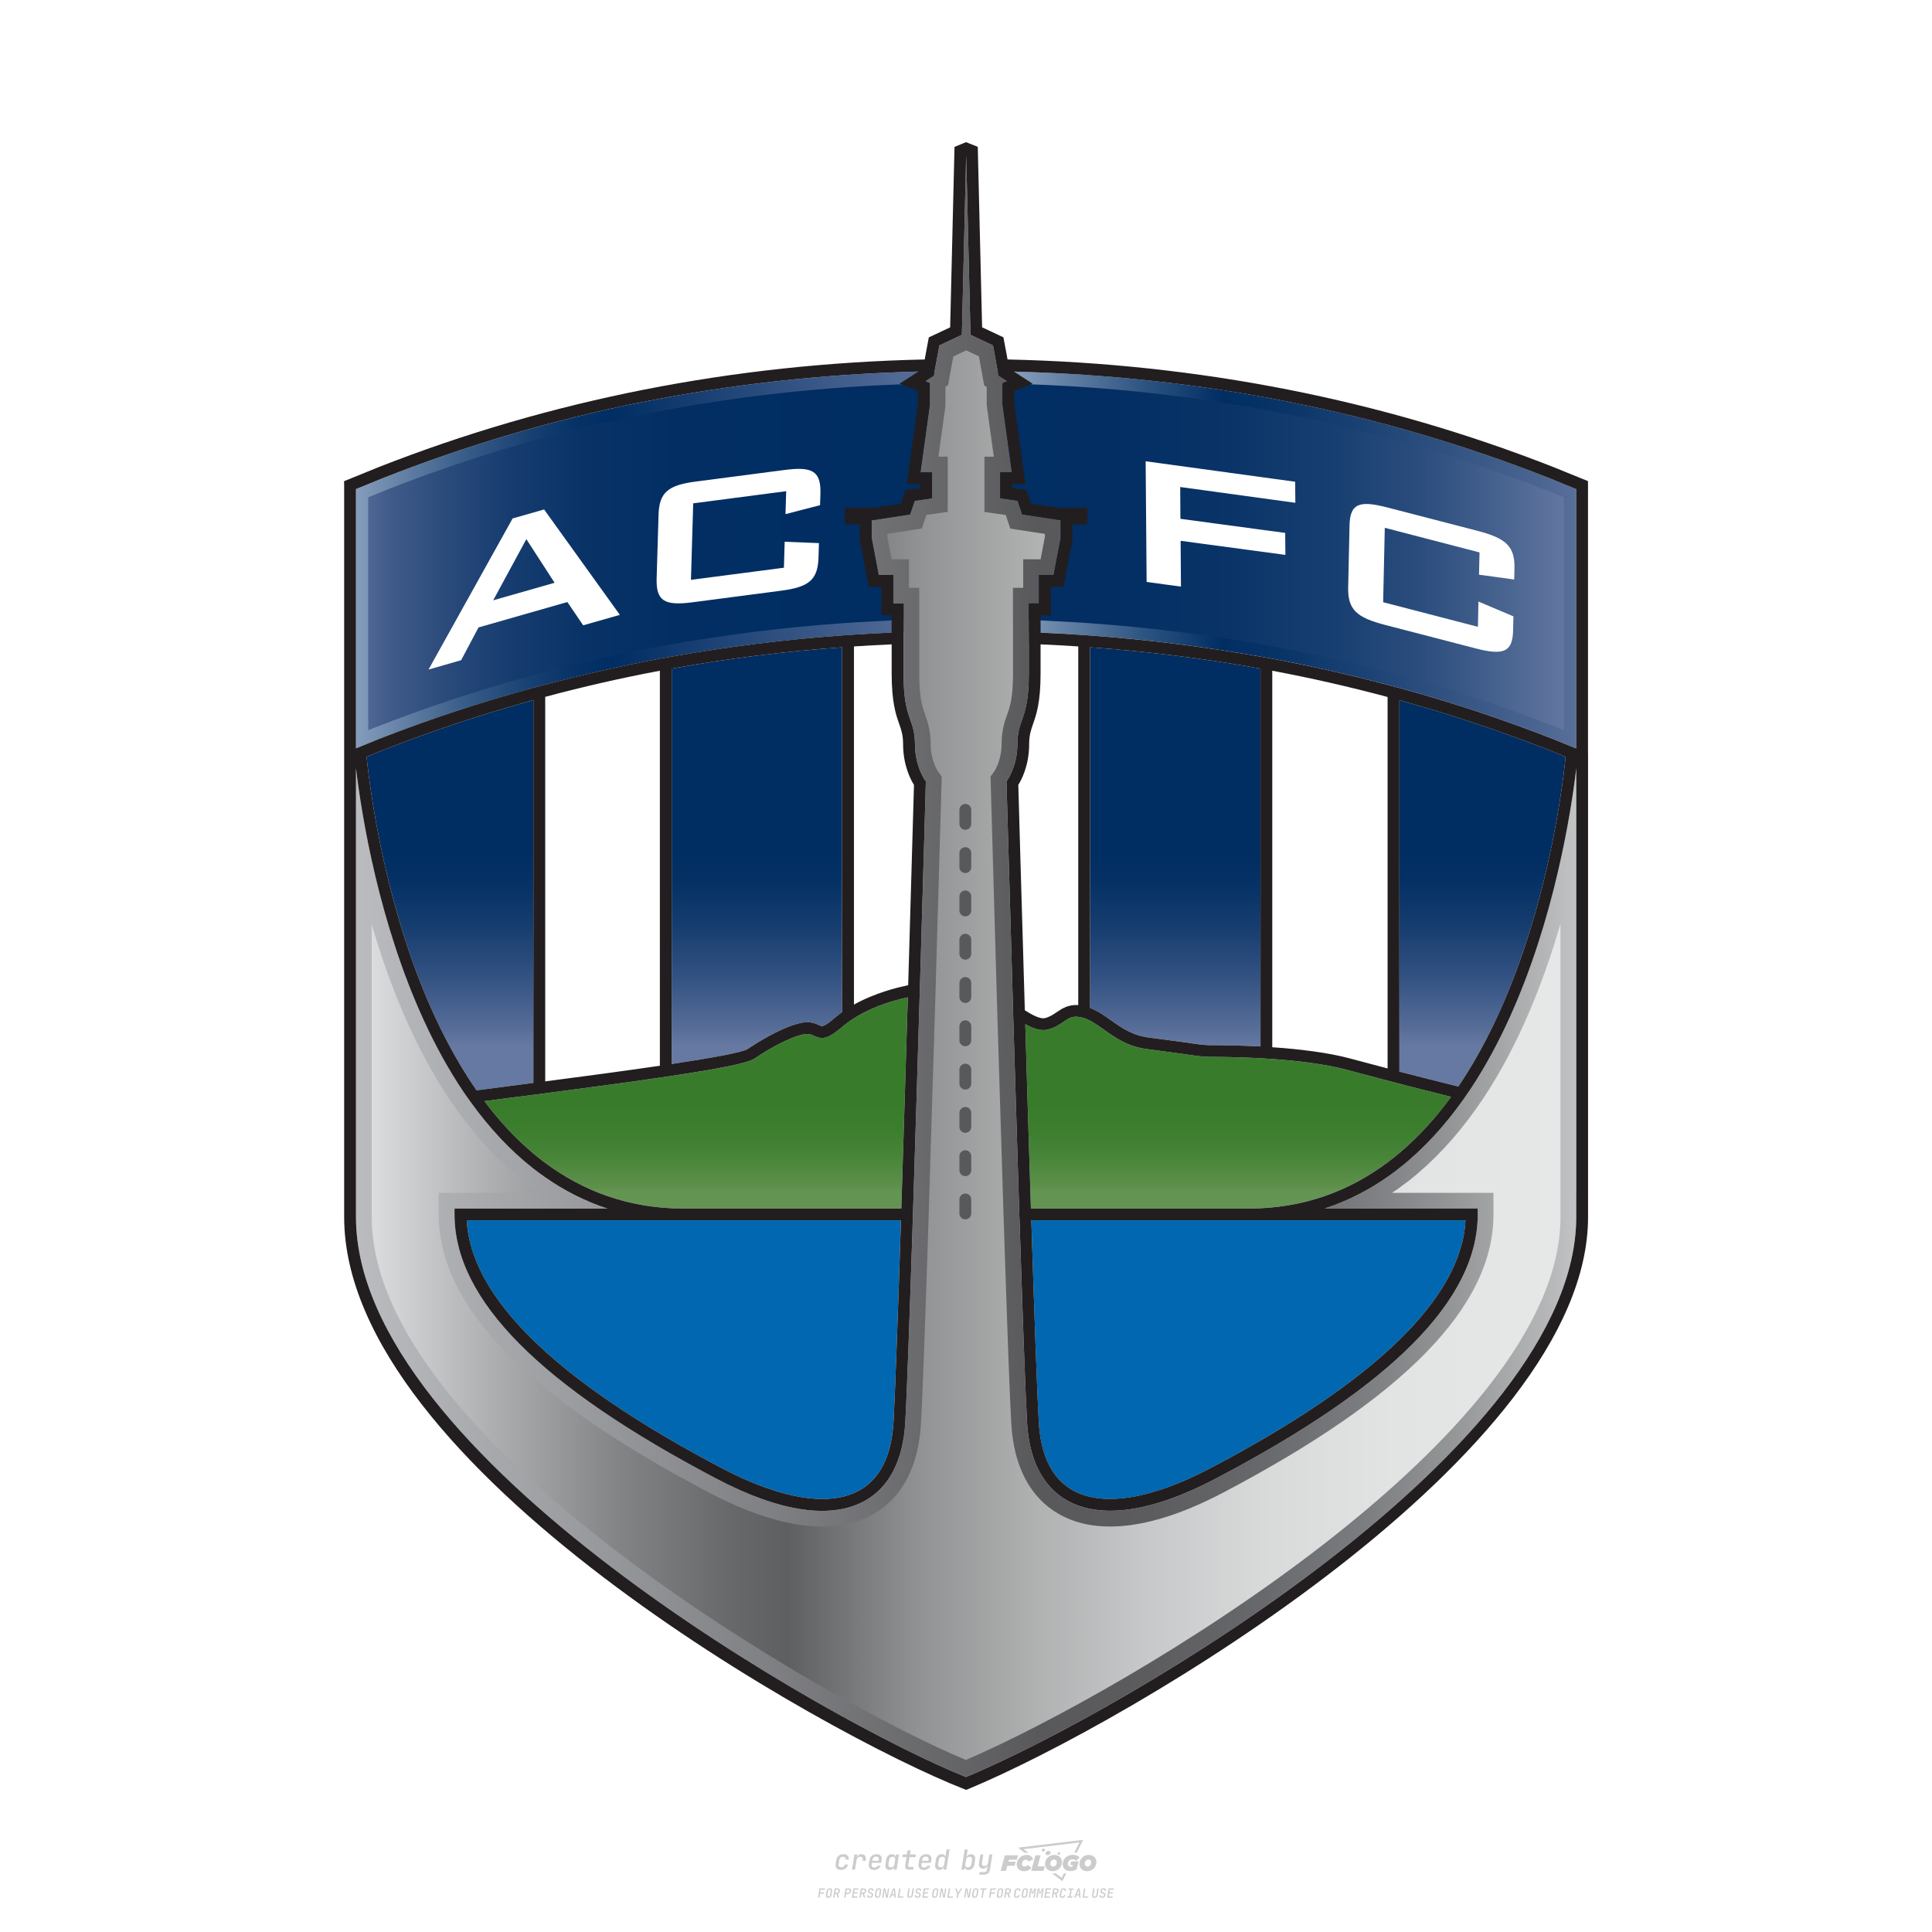 <?xml version="1.0" encoding="UTF-8"?>
<svg id="_图层_1" data-name="图层_1" xmlns="http://www.w3.org/2000/svg" xmlns:xlink="http://www.w3.org/1999/xlink" version="1.1" viewBox="0 0 800 800">
  <!-- Created by @FCLOGO 2024-12-9 GMT+8 10:36:42 . https://fclogo.top/ -->
<!-- FOR PERSONAL USE ONLY NOT FOR COMMERCIAL USE -->
  <defs>
    <style>
      .st0 {
        fill: #58595b;
      }

      .st1 {
        fill: url(#linear-gradient2);
      }

      .st2 {
        fill: url(#linear-gradient1);
      }

      .st3 {
        fill: url(#linear-gradient3);
      }

      .st4 {
        fill: url(#linear-gradient5);
      }

      .st5 {
        fill: url(#linear-gradient4);
      }

      .st6 {
        fill: url(#linear-gradient);
      }

      .st7 {
        fill: #ccc;
      }

      .st8, .st9, .st10, .st11, .st12 {
        fill: #fff;
      }

      .st9 {
        filter: url(#drop-shadow-1);
      }

      .st10 {
        filter: url(#drop-shadow-3);
      }

      .st11 {
        filter: url(#drop-shadow-2);
      }

      .st12 {
        filter: url(#drop-shadow-4);
      }

      .st13 {
        fill: #221e1f;
      }

      .st14 {
        fill: #0067b0;
      }
    </style>
    <linearGradient id="linear-gradient" x1="147.4" y1="231.88" x2="652.67" y2="231.88" gradientUnits="userSpaceOnUse">
      <stop offset="0" stop-color="#859dbc"/>
      <stop offset=".04" stop-color="#627fa4"/>
      <stop offset=".09" stop-color="#375c88"/>
      <stop offset=".14" stop-color="#194273"/>
      <stop offset=".18" stop-color="#063267"/>
      <stop offset=".21" stop-color="#002d63"/>
      <stop offset=".47" stop-color="#596f9a"/>
      <stop offset=".48" stop-color="#657ba3"/>
      <stop offset=".52" stop-color="#7c94b5"/>
      <stop offset=".54" stop-color="#859dbc"/>
      <stop offset=".64" stop-color="#325884"/>
      <stop offset=".71" stop-color="#002e63"/>
      <stop offset=".76" stop-color="#093468"/>
      <stop offset=".85" stop-color="#224778"/>
      <stop offset=".97" stop-color="#4b6591"/>
      <stop offset="1" stop-color="#596f9a"/>
    </linearGradient>
    <linearGradient id="linear-gradient1" x1="152.47" y1="230.65" x2="647.6" y2="230.65" gradientUnits="userSpaceOnUse">
      <stop offset="0" stop-color="#506693"/>
      <stop offset=".02" stop-color="#3f5a88"/>
      <stop offset=".07" stop-color="#28497a"/>
      <stop offset=".12" stop-color="#163c6f"/>
      <stop offset=".18" stop-color="#093367"/>
      <stop offset=".26" stop-color="#022e63"/>
      <stop offset=".43" stop-color="#002d62"/>
      <stop offset=".62" stop-color="#022e63"/>
      <stop offset=".72" stop-color="#0a3468"/>
      <stop offset=".81" stop-color="#183f71"/>
      <stop offset=".88" stop-color="#2b4d7d"/>
      <stop offset=".94" stop-color="#44608d"/>
      <stop offset="1" stop-color="#6276a0"/>
    </linearGradient>
    <linearGradient id="linear-gradient2" x1="147.4" y1="400" x2="652.69" y2="400" gradientUnits="userSpaceOnUse">
      <stop offset="0" stop-color="#babcbf"/>
      <stop offset=".56" stop-color="#59595c"/>
      <stop offset=".65" stop-color="#5c5c5f"/>
      <stop offset=".74" stop-color="#67686b"/>
      <stop offset=".82" stop-color="#7a7b7e"/>
      <stop offset=".9" stop-color="#959698"/>
      <stop offset=".98" stop-color="#b6b8ba"/>
      <stop offset="1" stop-color="#c1c3c5"/>
    </linearGradient>
    <linearGradient id="linear-gradient3" x1="153.93" y1="436.91" x2="646.17" y2="436.91" gradientUnits="userSpaceOnUse">
      <stop offset="0" stop-color="#dbdcdd"/>
      <stop offset=".1" stop-color="#aeafb0"/>
      <stop offset=".21" stop-color="#828385"/>
      <stop offset=".3" stop-color="#68696a"/>
      <stop offset=".35" stop-color="#5e5f61"/>
      <stop offset=".38" stop-color="#6c6d6e"/>
      <stop offset=".46" stop-color="#919293"/>
      <stop offset=".56" stop-color="#b0b1b1"/>
      <stop offset=".65" stop-color="#c7c8c9"/>
      <stop offset=".75" stop-color="#d8d9d9"/>
      <stop offset=".86" stop-color="#e2e3e3"/>
      <stop offset="1" stop-color="#e6e7e7"/>
    </linearGradient>
    <linearGradient id="linear-gradient4" x1="400.05" y1="451.48" x2="400.05" y2="268.02" gradientUnits="userSpaceOnUse">
      <stop offset=".1" stop-color="#6679a2"/>
      <stop offset=".14" stop-color="#576d98"/>
      <stop offset=".26" stop-color="#315181"/>
      <stop offset=".37" stop-color="#163d6f"/>
      <stop offset=".47" stop-color="#053165"/>
      <stop offset=".54" stop-color="#002d62"/>
    </linearGradient>
    <linearGradient id="linear-gradient5" x1="400.72" y1="500.44" x2="400.72" y2="413.01" gradientUnits="userSpaceOnUse">
      <stop offset=".08" stop-color="#649452"/>
      <stop offset=".11" stop-color="#5d904b"/>
      <stop offset=".24" stop-color="#488539"/>
      <stop offset=".37" stop-color="#3c7e2e"/>
      <stop offset=".5" stop-color="#387c2b"/>
    </linearGradient>
    <filter id="drop-shadow-1" x="166.29" y="199.29" width="102" height="90" filterUnits="userSpaceOnUse">
      <feOffset dx="4.76" dy="4.76"/>
      <feGaussianBlur result="blur" stdDeviation="3.57"/>
      <feFlood flood-color="#221e1f" flood-opacity=".75"/>
      <feComposite in2="blur" operator="in"/>
      <feComposite in="SourceGraphic"/>
    </filter>
    <filter id="drop-shadow-2" x="260.29" y="183.29" width="91" height="78" filterUnits="userSpaceOnUse">
      <feOffset dx="4.76" dy="4.76"/>
      <feGaussianBlur result="blur1" stdDeviation="3.57"/>
      <feFlood flood-color="#221e1f" flood-opacity=".75"/>
      <feComposite in2="blur1" operator="in"/>
      <feComposite in="SourceGraphic"/>
    </filter>
    <filter id="drop-shadow-3" x="463.29" y="180.29" width="85" height="74" filterUnits="userSpaceOnUse">
      <feOffset dx="4.76" dy="4.76"/>
      <feGaussianBlur result="blur2" stdDeviation="3.57"/>
      <feFlood flood-color="#221e1f" flood-opacity=".75"/>
      <feComposite in2="blur2" operator="in"/>
      <feComposite in="SourceGraphic"/>
    </filter>
    <filter id="drop-shadow-4" x="547.29" y="197.29" width="92" height="84" filterUnits="userSpaceOnUse">
      <feOffset dx="4.76" dy="4.76"/>
      <feGaussianBlur result="blur3" stdDeviation="3.57"/>
      <feFlood flood-color="#221e1f" flood-opacity=".75"/>
      <feComposite in2="blur3" operator="in"/>
      <feComposite in="SourceGraphic"/>
    </filter>
  </defs>
  <path class="st7" d="M348.22,774.3c-.79,0-1.38-.22-1.77-.65-.39-.44-.53-1.03-.41-1.79l.25-1.65c.12-.75.45-1.35.98-1.78.53-.44,1.19-.65,1.98-.65s1.33.2,1.72.6c.39.4.55.94.47,1.62h-1.24c.03-.36-.06-.64-.26-.84-.2-.2-.5-.3-.89-.3-.42,0-.76.12-1.03.35-.27.23-.43.56-.5.99l-.26,1.66c-.07.44,0,.77.19,1,.19.23.5.35.92.35.39,0,.72-.1.98-.3.26-.2.44-.48.52-.85h1.24c-.14.69-.47,1.23-.99,1.63-.52.4-1.16.6-1.92.6ZM352.8,774.19l1-6.29h1.19l-.19,1.19c.34-.87.97-1.3,1.91-1.3.67,0,1.17.21,1.49.62.32.42.43.99.31,1.71l-.07.42h-1.27l.06-.32c.07-.45.01-.8-.17-1.04-.18-.24-.48-.36-.88-.36s-.74.12-1.01.37c-.27.24-.43.59-.5,1.03l-.63,3.97h-1.24ZM361.91,774.3c-.77,0-1.35-.22-1.73-.67s-.52-1.04-.4-1.77l.25-1.65c.08-.49.26-.92.52-1.28s.6-.65,1.01-.85c.41-.2.87-.3,1.38-.3.77,0,1.35.22,1.73.67.39.45.52,1.04.39,1.77l-.17,1.12h-3.85l-.09.53c-.15.95.22,1.43,1.11,1.43.72,0,1.17-.25,1.37-.74h1.22c-.17.53-.5.96-1.01,1.28-.5.32-1.09.47-1.76.47ZM361.23,770.22l-.05.29h2.65s.05-.3.05-.3c.07-.47.01-.82-.17-1.07-.18-.25-.49-.37-.92-.37s-.8.13-1.06.38c-.26.25-.43.61-.51,1.08ZM368.33,774.3c-.63,0-1.1-.21-1.41-.64s-.4-1-.27-1.73l.27-1.77c.11-.73.39-1.31.84-1.74.44-.43.98-.64,1.61-.64.47,0,.83.12,1.09.35.26.24.39.56.38.96h.02l.17-1.2h1.24l-1,6.29h-1.22l.19-1.2h-.02c-.12.41-.35.73-.69.97s-.74.35-1.21.35ZM368.93,773.23c.39,0,.72-.12.98-.36.26-.24.43-.57.5-1.01l.25-1.65c.07-.43,0-.76-.18-1-.19-.24-.47-.36-.86-.36s-.72.12-.98.35c-.26.24-.42.57-.49,1.01l-.25,1.65c-.07.44-.01.78.17,1.01.18.23.47.35.88.35ZM376.35,774.19c-.57,0-.99-.16-1.26-.47-.27-.31-.36-.75-.27-1.32l.54-3.39h-1.74l.17-1.12h1.74l.27-1.72h1.24l-.27,1.72h2.47l-.18,1.12h-2.46l-.54,3.39c-.08.44.1.66.53.66h1.72l-.17,1.12h-1.77ZM382.5,774.3c-.77,0-1.35-.22-1.73-.67s-.52-1.04-.4-1.77l.25-1.65c.08-.49.26-.92.52-1.28s.6-.65,1.01-.85c.41-.2.87-.3,1.38-.3.77,0,1.35.22,1.73.67.39.45.52,1.04.39,1.77l-.17,1.12h-3.85l-.09.53c-.15.95.22,1.43,1.11,1.43.72,0,1.17-.25,1.37-.74h1.22c-.17.53-.5.96-1.01,1.28-.5.32-1.09.47-1.76.47ZM381.83,770.22l-.05.29h2.65s.05-.3.05-.3c.07-.47.01-.82-.17-1.07-.18-.25-.49-.37-.92-.37s-.8.13-1.06.38c-.26.25-.43.61-.51,1.08ZM388.92,774.3c-.63,0-1.1-.21-1.4-.64-.3-.42-.39-1-.28-1.73l.27-1.77c.11-.73.39-1.31.84-1.74.44-.43.98-.64,1.61-.64.47,0,.83.12,1.09.35.26.24.39.56.38.96h.02l.21-1.47.3-1.8h1.24l-1.33,8.35h-1.22l.19-1.2h-.02c-.12.41-.35.73-.69.97s-.74.35-1.21.35ZM389.53,773.23c.39,0,.72-.12.98-.36.26-.24.43-.57.5-1.01l.25-1.65c.08-.43.02-.76-.17-1-.19-.24-.48-.36-.87-.36s-.72.12-.98.35c-.26.24-.42.57-.49,1.01l-.25,1.65c-.08.44-.02.78.16,1.01s.48.35.88.35ZM401.02,774.3c-.47,0-.84-.12-1.1-.35-.26-.23-.39-.56-.38-.97h-.01l-.19,1.2h-1.22l1.33-8.35h1.24l-.29,1.8-.27,1.47h.05c.12-.41.35-.73.69-.97.34-.23.74-.35,1.21-.35.63,0,1.1.21,1.4.64.3.43.39,1.01.28,1.74l-.27,1.77c-.11.73-.39,1.31-.84,1.73-.45.42-.98.64-1.61.64ZM400.77,773.23c.4,0,.72-.12.98-.35.26-.23.42-.57.5-1.01l.25-1.65c.07-.43.01-.77-.17-1.01-.18-.24-.47-.35-.87-.35s-.72.12-.98.36-.43.57-.5,1l-.25,1.65c-.07.44-.01.77.17,1.01.18.24.47.36.87.36ZM405.47,776.25l.17-1.06h1.93c.64,0,1.01-.3,1.1-.9l.1-.67.21-1.19h-.03c-.12.42-.35.74-.68.97-.33.23-.73.34-1.2.34-.63,0-1.09-.2-1.4-.6s-.41-.94-.3-1.63l.58-3.6h1.24l-.56,3.48c-.06.41,0,.73.18.96s.47.34.85.34.72-.12.98-.37c.27-.24.43-.58.49-1.02l.54-3.4h1.24l-1.01,6.41c-.1.6-.37,1.08-.81,1.42-.44.35-1,.52-1.67.52h-1.95ZM417.79,770.09h3.22l.54-1.85h-5.47l-1.71,6.44h2.15l.59-2.1h3.03l.44-1.71h-3.03l.24-.78ZM424.23,772.92c-.59,0-1.02-.39-1.02-1.12,0-.88.63-1.76,1.61-1.76.49,0,.88.24,1.02.78l1.95-.83c-.29-1.17-1.27-1.9-2.64-1.9-2.78,0-4.15,2.15-4.15,3.9s1.27,2.83,3.07,2.83c1.37,0,2.34-.59,2.98-1.42l-1.51-1.17c-.39.44-.83.68-1.32.68ZM430.91,768.23h-2.15l-1.76,6.44h5.12l.49-1.85h-2.93l1.22-4.59ZM439.75,771.01c0-1.66-1.32-2.93-3.22-2.93-2.2,0-3.81,1.81-3.81,3.81,0,1.66,1.32,2.93,3.22,2.93,2.2,0,3.81-1.81,3.81-3.81ZM434.92,771.7c0-.83.59-1.71,1.51-1.71.78,0,1.17.54,1.17,1.22,0,.83-.59,1.71-1.51,1.71-.78,0-1.17-.54-1.17-1.22ZM443.21,772.23h1.07l-.2.68c-.15.05-.34.1-.59.1-.68,0-1.27-.39-1.27-1.22,0-1.02.73-1.9,1.95-1.9.59,0,1.12.24,1.51.59l1.37-1.37c-.44-.54-1.51-1.07-2.73-1.07-2.59,0-4.29,1.76-4.29,3.86s1.61,2.88,3.22,2.88c.93,0,1.85-.29,2.49-.68l.93-3.32h-3.12l-.34,1.46ZM450.78,768.08c-2.2,0-3.81,1.81-3.81,3.81,0,1.66,1.32,2.93,3.22,2.93,2.2,0,3.81-1.81,3.81-3.81,0-1.66-1.32-2.93-3.22-2.93ZM450.34,772.92c-.78,0-1.17-.54-1.17-1.22,0-.83.59-1.71,1.51-1.71.78,0,1.17.54,1.17,1.22,0,.83-.59,1.71-1.51,1.71ZM437.94,767.5c-.05.29.1.49.44.49s.54-.2.63-.49c.05-.24-.1-.49-.44-.49s-.59.24-.63.49ZM432.13,765.5c-.44,0-.73.24-.78.59s.1.59.54.59.73-.24.78-.59c.1-.34-.1-.59-.54-.59ZM433.01,767.3c-.1.54.15.88.83.88.63,0,1.07-.39,1.17-.88s-.15-.88-.83-.88c-.68,0-1.07.39-1.17.88ZM439.6,777.55l-2.44-1.81h-1.51l4.25,3.17,1.61-3.17h-.98l-.93,1.81ZM425.84,767.16l-2-1.46,23.13-2.78-2.15,4.25h1.02l2.68-5.32-26.99,3.22,2.78,2.1h1.51ZM338.72,785.79l.61-3.83h2.32l-.08.52h-1.76l-.18,1.14h1.63l-.08.52h-1.62l-.26,1.64h-.57ZM342.97,785.84c-.36,0-.62-.1-.8-.3-.17-.2-.23-.47-.18-.82l.27-1.7c.06-.34.2-.61.44-.82.24-.2.54-.3.89-.3s.62.1.8.3c.17.2.24.47.18.81l-.27,1.71c-.06.34-.2.62-.44.82-.24.2-.54.3-.9.3ZM343.05,785.33c.19,0,.35-.05.47-.16.12-.11.19-.26.23-.46l.27-1.7c.03-.2,0-.35-.08-.46-.08-.11-.22-.16-.41-.16s-.35.05-.46.16c-.12.1-.19.26-.22.46l-.27,1.7c-.03.2,0,.35.08.46s.22.16.41.16ZM345,785.79l.61-3.83h1.2c.24,0,.44.05.6.14.16.09.28.22.36.39s.09.37.05.59c-.04.26-.14.48-.3.67-.16.19-.37.32-.6.39l.54,1.64h-.62l-.48-1.57h-.54l-.25,1.57h-.57ZM345.89,783.71h.64c.19,0,.35-.06.48-.17.13-.11.21-.26.24-.45.03-.19,0-.35-.09-.46-.09-.11-.24-.17-.43-.17h-.64l-.2,1.25ZM349.54,785.79l.61-3.83h1.25c.37,0,.65.1.84.31.19.21.26.49.2.84-.04.23-.12.44-.25.61s-.29.31-.49.4c-.2.09-.42.14-.66.14h-.69l-.24,1.52h-.57ZM350.43,783.75h.69c.19,0,.36-.06.49-.18.14-.12.22-.27.25-.47s0-.35-.1-.47-.25-.18-.44-.18h-.69l-.21,1.29ZM352.75,785.79l.61-3.83h2.25l-.08.5h-1.7l-.17,1.09h1.51l-.08.5h-1.51l-.19,1.24h1.69l-.08.5h-2.25ZM355.84,785.79l.61-3.83h1.2c.24,0,.44.05.6.14.16.09.28.22.36.39s.09.37.05.59c-.04.26-.14.48-.3.67-.16.19-.37.32-.6.39l.54,1.64h-.62l-.48-1.57h-.54l-.25,1.57h-.57ZM356.74,783.71h.64c.19,0,.35-.06.48-.17.13-.11.21-.26.24-.45.03-.19,0-.35-.09-.46-.09-.11-.24-.17-.43-.17h-.64l-.2,1.25ZM360.13,785.84c-.39,0-.67-.1-.87-.29-.19-.19-.26-.45-.22-.78h.57c-.03.17.01.31.12.41.11.1.27.15.48.15.2,0,.37-.05.5-.15.13-.1.21-.23.24-.4.02-.15,0-.28-.06-.39-.06-.11-.16-.18-.29-.22l-.46-.14c-.27-.08-.46-.22-.59-.41-.13-.19-.17-.42-.13-.68.04-.21.11-.39.23-.55s.27-.28.46-.37.4-.13.64-.13c.35,0,.62.1.8.29.18.19.25.44.2.76h-.57c.03-.17,0-.3-.09-.4-.09-.1-.23-.14-.42-.14s-.34.04-.46.13c-.12.09-.19.21-.21.38-.02.15,0,.28.05.39s.16.18.29.22l.47.15c.26.08.46.22.58.41.12.19.17.42.12.69-.04.22-.12.41-.24.57-.13.16-.29.29-.49.38-.2.09-.42.13-.66.13ZM363.27,785.84c-.36,0-.62-.1-.8-.3-.17-.2-.23-.47-.18-.82l.27-1.7c.06-.34.2-.61.44-.82.24-.2.54-.3.89-.3s.62.1.8.3c.17.2.24.47.18.81l-.27,1.71c-.06.34-.2.62-.44.82-.24.2-.54.3-.9.3ZM363.34,785.33c.19,0,.35-.05.47-.16.12-.11.19-.26.23-.46l.27-1.7c.03-.2,0-.35-.08-.46-.08-.11-.22-.16-.41-.16s-.35.05-.46.16c-.12.1-.19.26-.22.46l-.27,1.7c-.03.2,0,.35.08.46s.22.16.41.16ZM365.28,785.79l.61-3.83h.71l.62,3.19c0-.1.02-.22.03-.36.01-.14.03-.29.04-.44.02-.15.04-.29.06-.41l.31-1.98h.52l-.61,3.83h-.71l-.61-3.19c0,.09-.02.21-.03.34s-.03.28-.04.42c-.02.15-.04.28-.06.41l-.31,2.01h-.53ZM368.23,785.79l1.59-3.83h.75l.37,3.83h-.56l-.07-.97h-1.09l-.39.97h-.59ZM369.39,784.34h.87l-.09-1.1c-.02-.2-.03-.37-.04-.51,0-.14-.01-.24-.01-.3-.02.06-.05.16-.1.3s-.11.31-.19.5l-.44,1.11ZM371.72,785.79l.61-3.83h.57l-.52,3.31h1.67l-.08.52h-2.25ZM376.68,785.84c-.37,0-.63-.1-.8-.3-.17-.2-.22-.47-.17-.82l.44-2.76h.57l-.44,2.76c-.03.2,0,.35.07.46.08.11.21.17.41.17s.35-.06.46-.17c.12-.11.19-.27.22-.46l.44-2.76h.57l-.44,2.76c-.06.35-.2.62-.43.82-.23.2-.53.3-.9.3ZM379.84,785.84c-.39,0-.67-.1-.87-.29-.19-.19-.26-.45-.22-.78h.57c-.03.17.01.31.12.41.11.1.27.15.48.15.2,0,.37-.05.5-.15.13-.1.21-.23.24-.4.02-.15,0-.28-.06-.39-.06-.11-.16-.18-.29-.22l-.46-.14c-.27-.08-.46-.22-.59-.41-.13-.19-.17-.42-.13-.68.04-.21.11-.39.23-.55s.27-.28.46-.37.4-.13.64-.13c.35,0,.62.1.8.29.18.19.25.44.2.76h-.57c.03-.17,0-.3-.09-.4-.09-.1-.23-.14-.42-.14s-.34.04-.46.13c-.12.09-.19.21-.21.38-.02.15,0,.28.05.39s.16.18.29.22l.47.15c.26.08.46.22.58.41.12.19.17.42.12.69-.04.22-.12.41-.24.57-.13.16-.29.29-.49.38-.2.09-.42.13-.66.13ZM381.91,785.79l.61-3.83h2.25l-.08.5h-1.7l-.17,1.09h1.51l-.08.5h-1.51l-.19,1.24h1.69l-.08.5h-2.25ZM386.94,785.84c-.36,0-.62-.1-.8-.3-.17-.2-.23-.47-.18-.82l.27-1.7c.06-.34.2-.61.44-.82.24-.2.54-.3.89-.3s.62.1.8.3c.17.2.24.47.18.81l-.27,1.71c-.06.34-.2.62-.44.82-.24.2-.54.3-.9.3ZM387.02,785.33c.19,0,.35-.05.47-.16.12-.11.19-.26.23-.46l.27-1.7c.03-.2,0-.35-.08-.46-.08-.11-.22-.16-.41-.16s-.35.05-.46.16c-.12.1-.19.26-.22.46l-.27,1.7c-.03.2,0,.35.08.46s.22.16.41.16ZM388.95,785.79l.61-3.83h.71l.62,3.19c0-.1.02-.22.03-.36.01-.14.03-.29.04-.44.02-.15.04-.29.06-.41l.31-1.98h.52l-.61,3.83h-.71l-.61-3.19c0,.09-.02.21-.03.34s-.03.28-.04.42c-.02.15-.04.28-.06.41l-.31,2.01h-.53ZM392.25,785.79l.61-3.83h.57l-.52,3.31h1.67l-.08.52h-2.25ZM396.12,785.79l.22-1.41-.75-2.42h.58l.45,1.45c.03.09.05.18.07.27.02.08.03.15.03.19.02-.04.05-.1.09-.19.04-.08.09-.17.14-.27l.9-1.45h.6l-1.53,2.42-.22,1.41h-.57ZM399.22,785.79l.61-3.83h.71l.62,3.19c0-.1.02-.22.03-.36.01-.14.03-.29.04-.44.02-.15.04-.29.06-.41l.31-1.98h.52l-.61,3.83h-.71l-.61-3.19c0,.09-.02.21-.03.34s-.03.28-.04.42c-.02.15-.04.28-.06.41l-.31,2.01h-.53ZM403.51,785.84c-.36,0-.62-.1-.8-.3-.18-.2-.23-.47-.18-.82l.27-1.7c.06-.34.2-.61.44-.82.24-.2.54-.3.89-.3s.62.1.8.3c.17.2.24.47.18.81l-.27,1.71c-.06.34-.2.62-.44.82-.24.2-.54.3-.89.3ZM403.58,785.33c.19,0,.35-.05.47-.16.12-.11.19-.26.23-.46l.27-1.7c.03-.2,0-.35-.08-.46-.08-.11-.22-.16-.41-.16s-.35.05-.46.16c-.12.1-.19.26-.22.46l-.27,1.7c-.03.2,0,.35.08.46.08.11.22.16.41.16ZM406.38,785.79l.52-3.31h-1.02l.08-.52h2.62l-.08.52h-1.03l-.52,3.31h-.57ZM409.52,785.79l.61-3.83h2.32l-.08.52h-1.76l-.18,1.14h1.63l-.08.52h-1.62l-.26,1.64h-.57ZM413.77,785.84c-.36,0-.62-.1-.8-.3-.18-.2-.23-.47-.18-.82l.27-1.7c.06-.34.2-.61.44-.82.24-.2.54-.3.89-.3s.62.1.8.3c.17.2.24.47.18.81l-.27,1.71c-.06.34-.2.62-.44.82-.24.2-.54.3-.89.3ZM413.85,785.33c.19,0,.35-.05.47-.16.12-.11.19-.26.23-.46l.27-1.7c.03-.2,0-.35-.08-.46-.08-.11-.22-.16-.41-.16s-.35.05-.46.16c-.12.1-.19.26-.22.46l-.27,1.7c-.03.2,0,.35.08.46.08.11.22.16.41.16ZM415.8,785.79l.61-3.83h1.2c.24,0,.44.05.6.14.16.09.28.22.36.39s.09.37.05.59c-.04.26-.14.48-.3.67-.16.19-.37.32-.6.39l.54,1.64h-.62l-.48-1.57h-.54l-.25,1.57h-.57ZM416.69,783.71h.64c.19,0,.35-.06.48-.17.13-.11.21-.26.24-.45.03-.19,0-.35-.09-.46-.09-.11-.24-.17-.43-.17h-.64l-.2,1.25ZM420.91,785.84c-.36,0-.63-.1-.81-.3-.18-.2-.24-.47-.19-.82l.27-1.7c.06-.35.21-.62.45-.82s.55-.3.91-.3.63.1.81.3c.18.2.24.47.19.82h-.57c.03-.2,0-.35-.09-.46-.09-.11-.23-.16-.42-.16s-.35.05-.47.16c-.12.1-.2.26-.23.45l-.27,1.71c-.03.2,0,.35.09.46.09.11.23.16.42.16s.35-.05.47-.16.2-.26.23-.46h.57c-.03.23-.11.43-.24.59s-.28.3-.47.39c-.19.09-.4.14-.64.14ZM424.03,785.84c-.36,0-.62-.1-.8-.3-.18-.2-.23-.47-.18-.82l.27-1.7c.06-.34.2-.61.44-.82.24-.2.54-.3.89-.3s.62.1.8.3c.17.2.24.47.18.81l-.27,1.71c-.06.34-.2.62-.44.82-.24.2-.54.3-.89.3ZM424.11,785.33c.19,0,.35-.05.47-.16.12-.11.19-.26.23-.46l.27-1.7c.03-.2,0-.35-.08-.46-.08-.11-.22-.16-.41-.16s-.35.05-.46.16c-.12.1-.19.26-.22.46l-.27,1.7c-.03.2,0,.35.08.46.08.11.22.16.41.16ZM425.97,785.79l.61-3.83h.69l.18,1.23c.02.12.04.23.05.33.01.1.02.18.03.24.02-.06.05-.14.09-.24.04-.11.09-.22.15-.34l.57-1.22h.71l-.61,3.83h-.54l.2-1.29c.02-.17.06-.35.1-.55.04-.2.09-.4.14-.61s.1-.4.14-.59c.05-.19.09-.35.13-.49l-.86,1.86h-.55l-.28-1.86c0,.14-.01.29-.02.47s-.02.37-.04.57c-.02.2-.04.41-.06.61-.02.2-.05.4-.08.57l-.2,1.29h-.54ZM429.11,785.79l.61-3.83h.69l.18,1.23c.02.12.04.23.05.33.01.1.02.18.03.24.02-.06.05-.14.09-.24.04-.11.09-.22.15-.34l.57-1.22h.71l-.61,3.83h-.54l.2-1.29c.02-.17.06-.35.1-.55.04-.2.09-.4.14-.61s.1-.4.14-.59c.05-.19.09-.35.13-.49l-.86,1.86h-.55l-.28-1.86c0,.14-.01.29-.02.47s-.02.37-.04.57c-.02.2-.04.41-.06.61-.02.2-.05.4-.08.57l-.2,1.29h-.54ZM432.41,785.79l.61-3.83h2.25l-.08.5h-1.7l-.17,1.09h1.51l-.08.5h-1.51l-.19,1.24h1.69l-.08.5h-2.25ZM435.51,785.79l.61-3.83h1.2c.24,0,.44.05.6.14.16.09.28.22.36.39s.09.37.05.59c-.04.26-.14.48-.3.67-.16.19-.37.32-.6.39l.54,1.64h-.62l-.48-1.57h-.54l-.25,1.57h-.57ZM436.4,783.71h.64c.19,0,.35-.06.48-.17.13-.11.21-.26.24-.45.03-.19,0-.35-.09-.46-.09-.11-.24-.17-.43-.17h-.64l-.2,1.25ZM439.8,785.84c-.36,0-.63-.1-.81-.3-.18-.2-.24-.47-.19-.82l.27-1.7c.06-.35.21-.62.45-.82s.55-.3.91-.3.63.1.81.3c.18.2.24.47.19.82h-.57c.03-.2,0-.35-.09-.46-.09-.11-.23-.16-.42-.16s-.35.05-.47.16c-.12.1-.2.26-.23.45l-.27,1.71c-.03.2,0,.35.09.46.09.11.23.16.42.16s.35-.05.47-.16.2-.26.23-.46h.57c-.03.23-.11.43-.24.59s-.28.3-.47.39c-.19.09-.4.14-.64.14ZM441.88,785.79l.08-.5h.78l.45-2.82h-.78l.08-.5h2.13l-.08.5h-.78l-.45,2.82h.78l-.08.5h-2.13ZM444.74,785.79l1.59-3.83h.75l.37,3.83h-.56l-.07-.97h-1.09l-.39.97h-.59ZM445.9,784.34h.87l-.09-1.1c-.02-.2-.03-.37-.04-.51,0-.14-.01-.24-.01-.3-.02.06-.05.16-.1.3s-.11.31-.19.5l-.44,1.11ZM448.24,785.79l.61-3.83h.57l-.52,3.31h1.67l-.08.52h-2.25ZM453.19,785.84c-.37,0-.63-.1-.8-.3-.17-.2-.22-.47-.17-.82l.44-2.76h.57l-.44,2.76c-.03.2,0,.35.07.46.08.11.21.17.41.17s.35-.06.46-.17c.12-.11.19-.27.22-.46l.44-2.76h.57l-.44,2.76c-.06.35-.2.62-.43.82-.23.2-.53.3-.9.3ZM456.36,785.84c-.39,0-.67-.1-.87-.29-.19-.19-.26-.45-.22-.78h.57c-.03.17.01.31.12.41.11.1.27.15.48.15.2,0,.37-.05.5-.15s.21-.23.24-.4c.02-.15,0-.28-.06-.39s-.16-.18-.29-.22l-.46-.14c-.27-.08-.46-.22-.59-.41-.13-.19-.17-.42-.13-.68.04-.21.11-.39.23-.55s.27-.28.46-.37c.19-.09.4-.13.64-.13.35,0,.62.1.8.29.18.19.25.44.2.76h-.57c.03-.17,0-.3-.09-.4-.09-.1-.23-.14-.42-.14s-.34.04-.46.13c-.12.09-.19.21-.21.38-.02.15,0,.28.05.39s.16.18.29.22l.47.15c.26.08.46.22.58.41.12.19.17.42.12.69-.04.22-.12.41-.24.57-.13.16-.29.29-.49.38-.2.09-.42.13-.66.13ZM458.42,785.79l.61-3.83h2.25l-.08.5h-1.7l-.17,1.09h1.51l-.08.5h-1.51l-.19,1.24h1.69l-.08.5h-2.25Z"/>
  <g>
    <path class="st8" d="M398.71,50.53l-11.56,4.7s-1.7,70.97-1.79,75.02c-2.29,1.09-8.05,3.78-8.05,3.78,0,0-.85,4.58-1.28,6.9-77.85,2.41-152.6,17.46-222.21,44.84l-17.43,7.1-2.18.9.11,7.23v302.94c0,107.88,204.08,221.85,261.83,244.48l2.69,1.05,1.28.53,4-1.67c67.07-27.82,261.67-141.99,261.67-244.39v-192.03h-.03v-118.19l-19.42-7.89c-69.67-27.43-144.43-42.48-222.28-44.9-.42-2.32-1.27-6.9-1.27-6.9,0,0-5.77-2.7-8.06-3.79-.09-4.04-1.79-75.04-1.79-75.04l-12.93-5.21-1.3.53"/>
    <path class="st6" d="M369.21,261.95c-5.21.22-10.42.52-15.61.85-1.64.11-3.27.23-4.91.34-23.84,1.7-47.39,4.64-70.55,8.76-1.63.29-3.27.56-4.9.86-16.03,2.99-31.85,6.6-47.48,10.74-1.62.44-3.26.85-4.89,1.3-21.77,5.96-43.13,13.06-64.05,21.27,0,0-3.28,1.35-6.51,2.66-1,.4-2.01.81-2.9,1.17v-107.38c2.33-.95,11.21-4.56,11.21-4.56,69.55-27.35,144.12-42.13,221.67-44.11h39.54c77.55,1.97,152.11,16.75,221.65,44.11,0,0,7.89,3.22,11.21,4.56v107.38l-.11-.04c-.78-.32-1.65-.66-2.53-1.02-3.29-1.34-6.78-2.77-6.78-2.77-20.82-8.18-42.11-15.26-63.79-21.21-1.61-.45-3.26-.87-4.89-1.28-15.72-4.19-31.63-7.8-47.75-10.82-1.62-.31-3.26-.57-4.87-.86-23.17-4.12-46.73-7.06-70.58-8.76-1.63-.1-3.26-.24-4.89-.34-5.19-.33-10.38-.62-15.6-.85h-61.66Z"/>
    <path class="st2" d="M380.37,158.93c-77.09,1.96-151.08,16.69-219.91,43.75.03-.01-4.68,1.9-7.99,3.25v96.44c1.29-.53,2.41-.98,2.41-.98,21.1-8.29,42.82-15.5,64.64-21.48-.01,0,2.89-.77,2.89-.77l2.02-.53c15.97-4.24,32.07-7.88,47.87-10.83l3.03-.54,1.92-.33c23.42-4.16,47.33-7.13,71.08-8.82,0,0,.32-.02.32-.02l4.62-.32s15.72-.85,15.72-.85h61.88c.22,0,15.93.85,15.93.85,0,0,4.89.34,4.89.34,23.81,1.69,47.73,4.66,71.14,8.82.01,0,1.95.34,1.95.34l2.98.53c16.01,3,32.21,6.67,48.11,10.9,0,0,4.94,1.3,4.94,1.3,21.78,5.97,43.42,13.17,64.29,21.37.03,0,1.16.47,2.49,1.02v-96.44c-3.26-1.33-8.05-3.27-8.05-3.27-68.77-27.05-142.76-41.77-219.86-43.73,0,0-39.13,0-39.31,0Z"/>
    <path class="st1" d="M652.69,493.64v10.3c0,95.37-186.88,204.34-252.68,231.91-54.91-21.87-252.61-132.77-252.61-231.91v-185.88c.53,4.49,1.44,11.35,2.9,19.75,5.01,29.07,16.58,77.15,41.67,114.39,1.03,1.53,2.11,3,3.2,4.5,7.4,10.25,15.92,19.54,25.69,27.19,1.6,1.24,3.24,2.45,4.89,3.6,7.83,5.46,16.39,9.87,25.82,12.96h-63.36v2.45c0,35.31,35.55,71.11,108.66,109.5,26.22,13.76,47.48,16.86,61.48,8.91,9.9-5.59,15.61-16.74,16.49-32.19.72-12.32,1.89-45.75,3.15-84.86l.12-3.83c.91-28.53,1.86-59.74,2.69-87.9.12-3.69.19-5.87.19-5.87h-.01c1.34-45.39,2.36-81.37,2.37-82.27l.03-.82-.46-.66c-.05-.05-4.06-5.87-4.06-14.82,0-4.52-.93-7.17-1.9-9.96-1.34-3.8-2.83-8.12-2.83-19.32v-28.89h-4.26v-11.83h-6.07c-.58-3.06-2.81-14.86-2.89-15.26v-7.39l15.92-2.45s1.36-4.07,1.9-5.66c1.79-.26,7.2-1.03,7.2-1.03v-10.7h-4.81c.62-4.61,3.87-27.93,3.87-27.93v-9.09s-1.85-.73-1.85-.73c1.26-.81,3.52-2.27,3.52-2.27l.04-.24c.28-1.54,1.97-10.58,2.29-12.32,1.73-.82,7.93-3.72,7.93-3.72l1.37-.64s1.71-71.42,1.78-74.53c.08,3.13,1.79,74.53,1.79,74.53,0,0,7.56,3.54,9.31,4.36.14.8.58,3.19,1.06,5.68h-.03l.53,2.94.72,3.93s2.28,1.46,3.54,2.27l-1.87.73v8.75c.03.26,2.89,20.87,3.89,28.25h-4.81s-.03.01-.03.01v10.7s5.45.77,7.22,1.03c.53,1.59,1.89,5.66,1.89,5.66l15.96,2.44h0s-.03.01-.03.01v7.39c-.09.4-2.3,12.19-2.9,15.26h-6.08v11.81h-4.22s-.03.01-.03.01v16.7h.03v12.19c0,11.21-1.5,15.52-2.82,19.31-.99,2.8-1.91,5.46-1.91,9.97,0,8.95-4.03,14.77-4.05,14.82l-.48.66.03.82c0,.94,1.17,41.34,2.61,90.57l-.02-.03.14,4.75s2.25,73.8,2.49,80.74l.11,3.83h.02c1.27,39.11,2.44,72.53,3.15,84.85.87,15.45,6.6,26.58,16.49,32.19,14,7.94,35.27,4.85,61.47-8.91,73.11-38.38,108.66-74.2,108.66-109.5v-2.45h-63.35c9.5-3.11,18.16-7.59,26.04-13.11,1.67-1.16,3.3-2.37,4.89-3.64,10.09-7.95,18.82-17.62,26.4-28.29,1.01-1.43,2.01-2.88,2.98-4.32,24.98-37.64,36.34-85.99,41.19-114.61,1.34-7.81,2.16-14.16,2.66-18.41v175.58Z"/>
    <path class="st3" d="M394.76,147.52c-.66,3.53-1.68,9.02-1.68,9.02l-.48,2.83s-.56.39-1.11.77c0,2.13-.01,7.98-.01,7.98,0,0-1.79,12.96-2.9,20.95h3.85v22.88s-7.23,1.04-8.82,1.27c-.27.81-1.88,5.6-1.88,5.6l-3.93.62s-5.68.87-10.39,1.6v1.18c.2,1.05,1.39,7.35,1.77,9.35h7.19v11.83h4.26v35.41c0,10.16,1.25,13.72,2.46,17.16,1.09,3.14,2.27,6.56,2.27,12.13,0,6.66,2.86,11.05,2.89,11.09l1.7,2.42-.09,2.99c-.01.94-1.08,38.47-2.37,82.26.01.02-.18,5.89-.18,5.89l-2.81,91.72c-1.49,46.39-2.52,74.2-3.15,85.03-1.01,17.79-7.86,30.75-19.8,37.49-16,9.08-39.43,6.04-67.73-8.82-75.46-39.62-112.15-77.33-112.15-115.27v-8.98h42.01c-.55-.37-1.12-.7-1.67-1.08l-5.16-3.8c-9.75-7.65-18.82-17.24-26.97-28.53,0,.01-.49-.67-.49-.67l-2.85-4.02c-15.2-22.55-25.54-48.7-32.62-73.13v121.24c0,93.79,190.17,201.67,246.04,224.83,65.84-28.32,246.21-134.22,246.21-224.83v-121.43c-6.82,23.4-16.96,49.68-31.89,72.18-.01.02-3.08,4.47-3.08,4.47-8.39,11.82-17.7,21.79-27.7,29.66.04-.03-5.19,3.87-5.19,3.87-.62.44-1.28.82-1.91,1.24h42.01v8.98c0,37.95-36.68,75.65-112.15,115.27-28.27,14.85-51.69,17.9-67.72,8.81-11.94-6.76-18.78-19.73-19.79-37.49-.62-10.7-1.6-36.92-3.16-85l-.13-3.86s-2.49-80.73-2.49-80.73l-.14-4.75c-.24-9.1-2.59-89.15-2.59-90.74l-.1-2.83s1.51-2.1,1.65-2.29c.18-.28,2.95-4.66,2.95-11.18,0-5.72,1.26-9.29,2.28-12.15,1.2-3.42,2.45-6.99,2.45-17.13v-12.19l-.03-16.7v-6.52s2.31,0,4.25,0v-11.82h7.2c.25-1.29,1.51-7.94,1.78-9.32v-1.21c-4.72-.72-14.33-2.19-14.33-2.19,0,0-1.61-4.81-1.88-5.62-1.59-.23-8.82-1.26-8.82-1.26v-5.66s-.01-17.23-.01-17.23c0,0,2,0,3.88,0-.71-5.12-2.96-21.51-2.96-21.51l.03-.22v-7.11c-.52-.33-1.05-.67-1.05-.67l-1.23-6.73s-.53-2.95-.53-2.95c0-.06-.2-1.15-.42-2.35-2.33-1.09-4.3-2.01-5.29-2.48-.17.08-3.05,1.43-5.28,2.48Z"/>
    <path class="st5" d="M521.95,433.32c-8.64-.46-16.26-.54-20.93-.54-2.73,0-5.72-.48-9.89-1.11l-14.73-1.96c-7.32-.77-12.02-4.13-16.57-7.38-2.77-2-5.43-3.82-8.46-4.99v-149.31c23.87,1.71,47.42,4.66,70.58,8.83v156.47M579.46,443.72v-153.78c21.07,5.84,41.78,12.72,62,20.68l6.82,2.78c-1.18,12.08-9.66,85.31-44.42,136.49-8.08-1.96-16.65-4.16-24.4-6.17M348.69,419.08c-1,.74-2.01,1.49-2.95,2.32-4.68,4.04-5.4,3.69-6.6,3.11-1.07-.52-2.55-1.22-4.89-1.22-6.73,0-19.05,7.24-24.63,11.06-2.1,1.42-14.74,3.7-31.48,6.23v-163.72c23.15-4.17,46.71-7.13,70.55-8.83v151.06M220.86,448.42c-4.14.54-8.17,1.06-11.99,1.56l-11.53,1.5c-35.69-51.26-44.34-125.94-45.53-138.1l6.8-2.77c20.32-7.99,41.11-14.89,62.25-20.74v158.55"/>
    <path class="st4" d="M516.97,500.44h-90.09c-.78-24.68-1.62-51.36-2.33-76.36,3.24,1.81,6.52,2.99,9.44,2.21,2.78-.73,4.7-2.03,6.37-3.17,2.08-1.42,3.52-2.36,6.12-2.07.64.08,1.32.2,2.12.45.95.26,1.86.66,2.77,1.14,1.83.97,3.64,2.22,5.62,3.63,4.84,3.47,10.31,7.39,18.9,8.26l14.52,1.95c4.37.66,7.51,1.15,10.62,1.15,4.66,0,12.29.09,20.93.57,1.59.08,3.23.19,4.87.31,10.54.74,21.95,2.08,30.99,4.51l.64.17c4,1.07,9.67,2.58,16.12,4.28,1.58.41,3.22.85,4.89,1.27,6.84,1.79,14.27,3.68,21.38,5.43-6.29,8.63-13.4,16.53-21.38,23.26-1.59,1.35-3.22,2.63-4.89,3.88-15.72,11.78-34.69,19.13-57.6,19.13M283.13,500.44c-22.8,0-41.7-7.27-57.37-18.93-1.67-1.22-3.29-2.52-4.89-3.86-7.53-6.32-14.25-13.66-20.26-21.68,4.9-.65,8.9-1.17,8.9-1.17,3.86-.5,7.65-.98,11.36-1.46,1.66-.21,3.28-.44,4.89-.63,18.17-2.39,34.25-4.53,47.48-6.48,1.68-.25,3.31-.49,4.9-.73,19.19-2.88,31.53-5.28,34.25-7.13,7.31-5.03,17.48-10.21,21.86-10.21,1.24,0,1.9.33,2.77.73,3.35,1.62,5.74,1.45,11.68-3.62l.23-.19c1.46-1.26,3.05-2.4,4.68-3.43,8.68-5.53,18.92-7.97,22.3-8.66-.19,5.8-2.5,80.93-2.69,87.43h-90.09"/>
    <path class="st14" d="M430.13,588.83c.79,13.91,5.51,23.4,14.03,28.24,12.32,6.97,32.49,3.76,56.78-9.01,68.62-36.01,104.16-70.57,105.9-102.73h-179.79c1.23,38.55,2.38,71.35,3.09,83.5"/>
    <path class="st14" d="M204.38,505.33h-11.11c1.72,32.16,37.25,66.72,105.87,102.73,24.32,12.77,44.48,15.98,56.79,9.01,8.52-4.82,13.24-14.32,14.04-28.24.69-12.15,1.84-44.95,3.09-83.5h-168.68"/>
    <path class="st13" d="M657.56,311.9v-112.68l-14.31-5.81c-70.89-27.87-146.94-42.86-226.04-44.56-.73-3.86-1.72-9.18-1.72-9.18,0,0-6.86-3.22-8.82-4.13-.08-2.91-1.8-74.74-1.8-74.74l-4.84-1.93-.91.37-3.88,1.58s-1.72,71.82-1.8,74.73c-1.97.91-8.84,4.15-8.84,4.15,0,0-.99,5.31-1.7,9.15-79.13,1.71-155.17,16.7-226.1,44.57l-14.33,5.83.04,1.64v303.06c0,103.62,200.03,214.66,256.63,236.84l.91.37.92-.37c65.77-27.3,256.61-138.57,256.61-236.84v-192.03h-.03M419.06,200.48h5.54s.03-.01.03-.01l-4.64-33.47s.03-3.2.03-5.09c1.39-.57,7.59-3.03,7.59-3.03,0,0-4.89-3.15-7.79-5.02,77.55,1.97,152.11,16.75,221.65,44.11,0,0,7.89,3.22,11.21,4.56v107.38l-.11-.04c-.78-.32-1.65-.66-2.53-1.02-3.29-1.34-6.78-2.77-6.78-2.77-20.82-8.18-42.11-15.26-63.79-21.21-1.61-.45-3.26-.87-4.89-1.28-15.72-4.19-31.63-7.8-47.75-10.82-1.62-.31-3.26-.57-4.87-.86-23.17-4.12-46.73-7.06-70.58-8.76-1.63-.1-3.26-.24-4.89-.34-5.19-.33-10.38-.62-15.6-.85v-7.14h4.25v-11.81h5.26l3.72-19.7v-6.15h6.15v-6.91h-12.2c-.29-.04-8.8-1.32-11.08-1.66-.54-1.59-1.91-5.67-1.91-5.67,0,0-4.07-.58-6.01-.86v-1.58M516.97,500.44h-90.09c-.78-24.68-1.62-51.36-2.33-76.36,3.24,1.81,6.52,2.99,9.44,2.21,2.78-.73,4.7-2.03,6.37-3.17,2.08-1.42,3.52-2.36,6.12-2.07.64.08,1.32.2,2.12.45.95.26,1.86.66,2.77,1.14,1.83.97,3.64,2.22,5.62,3.63,4.84,3.47,10.31,7.39,18.9,8.26l14.52,1.95c4.37.66,7.51,1.15,10.62,1.15,4.66,0,12.29.09,20.93.57,1.59.08,3.23.19,4.87.31,10.54.74,21.95,2.08,30.99,4.51l.64.17c4,1.07,9.67,2.58,16.12,4.28,1.58.41,3.22.85,4.89,1.27,6.84,1.79,14.27,3.68,21.38,5.43-6.29,8.63-13.4,16.53-21.38,23.26-1.59,1.35-3.22,2.63-4.89,3.88-15.72,11.78-34.69,19.13-57.6,19.13M606.83,505.33c-1.72,32.16-37.26,66.72-105.88,102.73-24.29,12.77-44.48,15.95-56.78,9.01-8.52-4.83-13.23-14.33-14.03-28.24-.7-12.15-1.85-44.95-3.09-83.5h179.78M574.58,442.42c-5.92-1.56-11.13-2.95-14.88-3.95l-.61-.17c-9.48-2.53-21.35-3.92-32.27-4.66v-155.9c16.12,3.03,32.04,6.66,47.75,10.87v153.8M521.95,433.32c-8.64-.46-16.26-.54-20.93-.54-2.73,0-5.72-.48-9.89-1.11l-14.73-1.96c-7.32-.77-12.02-4.13-16.57-7.38-2.77-2-5.43-3.82-8.46-4.99v-149.31c23.87,1.71,47.42,4.66,70.58,8.83v156.47M446.48,416.18c-4.09-.28-6.62,1.39-8.87,2.9-1.47,1.02-2.89,1.96-4.85,2.49-2.04.53-5.56-1.42-8.4-3.24-1.43-47.63-2.54-87.76-2.7-93.34,1.11-1.73,4.49-7.76,4.49-16.89,0-3.69.73-5.75,1.63-8.36,1.38-3.96,3.1-8.9,3.1-20.93v-11.99c5.22.22,10.41.52,15.6.85v148.51M579.46,443.72v-153.78c21.07,5.84,41.78,12.72,62,20.68l6.82,2.78c-1.18,12.08-9.66,85.31-44.42,136.49-8.08-1.96-16.65-4.16-24.4-6.17M147.4,257.06v-54.54c2.33-.95,11.21-4.56,11.21-4.56,69.55-27.35,144.12-42.13,221.67-44.11-1.1.71-2.51,1.63-3.81,2.46-1.6,1.02-3.14,2.03-3.73,2.4-.13.09-.24.16-.24.16,0,0,6.2,2.46,7.59,3.03v5.43l-4.23,30.37-.4,2.77h5.56v1.58c-1.95.29-6.01.86-6.01.86,0,0-1.36,4.09-1.89,5.68-2.29.33-10.79,1.6-11.09,1.64h-12.2v6.91h6.16v6.16l3.71,19.68h5.25v11.81h4.25v7.14c-5.21.22-10.42.52-15.61.85-1.64.11-3.27.23-4.91.34-23.84,1.7-47.39,4.64-70.55,8.76-1.63.29-3.27.56-4.9.86-16.03,2.99-31.85,6.6-47.48,10.74-1.62.44-3.26.85-4.89,1.3-21.77,5.96-43.13,13.06-64.05,21.27,0,0-3.28,1.35-6.51,2.66-1,.4-2.01.81-2.9,1.17v-52.84M283.13,500.44c-22.8,0-41.7-7.27-57.37-18.93-1.67-1.22-3.29-2.52-4.89-3.86-7.53-6.32-14.25-13.66-20.26-21.68,4.9-.65,8.9-1.17,8.9-1.17,3.86-.5,7.65-.98,11.36-1.46,1.66-.21,3.28-.44,4.89-.63,18.17-2.39,34.25-4.53,47.48-6.48,1.68-.25,3.31-.49,4.9-.73,19.19-2.88,31.53-5.28,34.25-7.13,7.31-5.03,17.48-10.21,21.86-10.21,1.24,0,1.9.33,2.77.73,3.35,1.62,5.74,1.45,11.68-3.62l.23-.19c1.46-1.26,3.05-2.4,4.68-3.43,8.68-5.53,18.92-7.97,22.3-8.66-.19,5.8-2.5,80.93-2.69,87.43h-90.09M373.07,505.33c-1.25,38.55-2.42,71.35-3.09,83.5-.81,13.91-5.52,23.42-14.03,28.24-12.32,6.97-32.48,3.76-56.8-9.01-68.63-36.01-104.15-70.57-105.87-102.73h179.8M348.69,419.08c-1,.74-2.01,1.49-2.95,2.32-4.68,4.04-5.4,3.69-6.6,3.11-1.07-.52-2.55-1.22-4.89-1.22-6.73,0-19.05,7.24-24.63,11.06-2.1,1.42-14.74,3.7-31.48,6.23v-163.72c23.15-4.17,46.71-7.13,70.55-8.83v151.06M273.24,441.3c-14.63,2.15-31.71,4.42-47.48,6.48v-159.23c15.63-4.17,31.46-7.82,47.48-10.81v163.56M220.86,448.42c-4.14.54-8.17,1.06-11.99,1.56l-11.53,1.5c-35.69-51.26-44.34-125.94-45.53-138.1l6.8-2.77c20.32-7.99,41.11-14.89,62.25-20.74v158.55M374.94,408.22c-3.24.66-12.58,2.89-21.33,7.76v-148.31c5.19-.33,10.4-.64,15.61-.85v11.99c0,12.04,1.72,16.97,3.11,20.93.91,2.62,1.62,4.66,1.62,8.36,0,9.13,3.39,15.15,4.51,16.9-.15,5.16-1.13,39.99-2.4,82.93l-1.11.29M652.69,493.64v10.3c0,95.37-186.88,204.34-252.68,231.91-54.91-21.87-252.61-132.77-252.61-231.91v-185.88c.53,4.49,1.44,11.35,2.9,19.75,5.01,29.07,16.58,77.15,41.67,114.39,1.03,1.53,2.11,3,3.2,4.5,7.4,10.25,15.92,19.54,25.69,27.19,1.6,1.24,3.24,2.45,4.89,3.6,7.83,5.46,16.39,9.87,25.82,12.96h-63.36v2.45c0,35.31,35.55,71.11,108.66,109.5,26.22,13.76,47.48,16.86,61.48,8.91,9.9-5.59,15.61-16.74,16.49-32.19.72-12.32,1.89-45.75,3.15-84.86l.12-3.83c.91-28.53,1.86-59.74,2.69-87.9.12-3.69.19-5.87.19-5.87h-.01c1.34-45.39,2.36-81.37,2.37-82.27l.03-.82-.46-.66c-.05-.05-4.06-5.87-4.06-14.82,0-4.52-.93-7.17-1.9-9.96-1.34-3.8-2.83-8.12-2.83-19.32v-28.89h-4.26v-11.83h-6.07c-.58-3.06-2.81-14.86-2.89-15.26v-7.39l15.92-2.45s1.36-4.07,1.9-5.66c1.79-.26,7.2-1.03,7.2-1.03v-10.7h-4.81c.62-4.61,3.87-27.93,3.87-27.93v-9.09s-1.85-.73-1.85-.73c1.26-.81,3.52-2.27,3.52-2.27l.04-.24c.28-1.54,1.97-10.58,2.29-12.32,1.73-.82,7.93-3.72,7.93-3.72l1.37-.64s1.71-71.42,1.78-74.53c.08,3.13,1.79,74.53,1.79,74.53,0,0,7.56,3.54,9.31,4.36.14.8.58,3.19,1.06,5.68h-.03l.53,2.94.72,3.93s2.28,1.46,3.54,2.27l-1.87.73v8.75c.03.26,2.89,20.87,3.89,28.25h-4.81s-.03.01-.03.01v10.7s5.45.77,7.22,1.03c.53,1.59,1.89,5.66,1.89,5.66l15.96,2.44h0s-.03.01-.03.01v7.39c-.09.4-2.3,12.19-2.9,15.26h-6.08v11.81h-4.22s-.03.01-.03.01v16.7h.03v12.19c0,11.21-1.5,15.52-2.82,19.31-.99,2.8-1.91,5.46-1.91,9.97,0,8.95-4.03,14.77-4.05,14.82l-.48.66.03.82c0,.94,1.17,41.34,2.61,90.57l-.02-.03.14,4.75s2.25,73.8,2.49,80.74l.11,3.83h.02c1.27,39.11,2.44,72.53,3.15,84.85.87,15.45,6.6,26.58,16.49,32.19,14,7.94,35.27,4.85,61.47-8.91,73.11-38.38,108.66-74.2,108.66-109.5v-2.45h-63.35c9.5-3.11,18.16-7.59,26.04-13.11,1.67-1.16,3.3-2.37,4.89-3.64,10.09-7.95,18.82-17.62,26.4-28.29,1.01-1.43,2.01-2.88,2.98-4.32,24.98-37.64,36.34-85.99,41.19-114.61,1.34-7.81,2.16-14.16,2.66-18.41v175.58"/>
    <g>
      <path class="st0" d="M397.27,335.33v5.81c0,1.37,1.1,2.46,2.46,2.46s2.44-1.1,2.44-2.46v-5.81c0-1.34-1.1-2.44-2.44-2.44s-2.46,1.1-2.46,2.44"/>
      <path class="st0" d="M397.27,353.26v5.81c0,1.36,1.1,2.44,2.46,2.44s2.44-1.07,2.44-2.44v-5.81c0-1.36-1.1-2.46-2.44-2.46s-2.46,1.1-2.46,2.46"/>
      <path class="st0" d="M397.27,371.18v5.83c0,1.34,1.1,2.44,2.46,2.44s2.44-1.1,2.44-2.44v-5.83c0-1.35-1.1-2.45-2.44-2.45s-2.46,1.1-2.46,2.45"/>
      <path class="st0" d="M397.27,389.1v5.83c0,1.35,1.1,2.45,2.46,2.45s2.44-1.1,2.44-2.45v-5.83c0-1.35-1.1-2.44-2.44-2.44s-2.46,1.08-2.46,2.44"/>
      <path class="st0" d="M397.27,407.04v5.82c0,1.35,1.1,2.44,2.46,2.44s2.44-1.09,2.44-2.44v-5.82c0-1.36-1.1-2.45-2.44-2.45s-2.46,1.09-2.46,2.45"/>
      <path class="st0" d="M397.27,424.96v5.82c0,1.35,1.1,2.45,2.46,2.45s2.44-1.1,2.44-2.45v-5.82c0-1.35-1.1-2.45-2.44-2.45s-2.46,1.1-2.46,2.45"/>
      <path class="st0" d="M397.27,442.88v5.82c0,1.36,1.1,2.46,2.46,2.46s2.44-1.1,2.44-2.46v-5.82c0-1.35-1.1-2.44-2.44-2.44s-2.46,1.09-2.46,2.44"/>
      <path class="st0" d="M397.27,460.82v5.81c0,1.35,1.1,2.44,2.46,2.44s2.44-1.09,2.44-2.44v-5.81c0-1.36-1.1-2.45-2.44-2.45s-2.46,1.09-2.46,2.45"/>
      <path class="st0" d="M397.27,478.74v5.83c0,1.35,1.1,2.44,2.46,2.44s2.44-1.09,2.44-2.44v-5.83c0-1.35-1.1-2.44-2.44-2.44s-2.46,1.09-2.46,2.44"/>
      <path class="st0" d="M397.27,496.67v5.8c0,1.36,1.1,2.45,2.46,2.45s2.44-1.09,2.44-2.45v-5.8c0-1.36-1.1-2.45-2.44-2.45s-2.46,1.09-2.46,2.45"/>
    </g>
    <path class="st9" d="M207.49,209.92l13.05-3.72,31.37,43.64-15.19,4.33-6.55-9.64-36.79,10.52-7.19,13.56-13.5,3.87,34.81-62.56ZM224.89,236.56l-11.7-18.07-13.73,25.32,25.43-7.26Z"/>
    <path class="st11" d="M282.28,203.66l-.93,31.68,38.49-5.02.32-10.75,14.19.56-.18,5.92c-.28,9.39-4.04,12.29-15.57,13.8l-36.6,4.78c-11.52,1.5-15.13-.44-14.86-9.84l.79-26.36c.27-9.4,4.03-12.31,15.56-13.81l36.6-4.77c11.53-1.51,15.14.42,14.87,9.83l-.15,4.74-14.31,3.71.28-9.5-38.51,5.03"/>
    <polygon class="st10" points="469.63 186.24 531.54 194.72 531.61 203.44 483.94 196.9 484.02 210.07 527.41 215.91 527.49 225.01 484.11 219.18 484.25 238.15 470.03 236.21 469.63 186.24"/>
    <path class="st12" d="M568.65,213.79l-.68,30.81,39.25,10.19.21-10.46,14.49,6.13-.13,5.75c-.2,9.13-4,10.52-15.74,7.46l-37.3-9.67c-11.76-3.05-15.46-6.37-15.26-15.51l.56-25.63c.19-9.14,4-10.52,15.74-7.47l37.3,9.67c11.75,3.06,15.46,6.4,15.26,15.52l-.11,4.62-14.57-1.99.21-9.23-39.23-10.19"/>
  </g>
</svg>